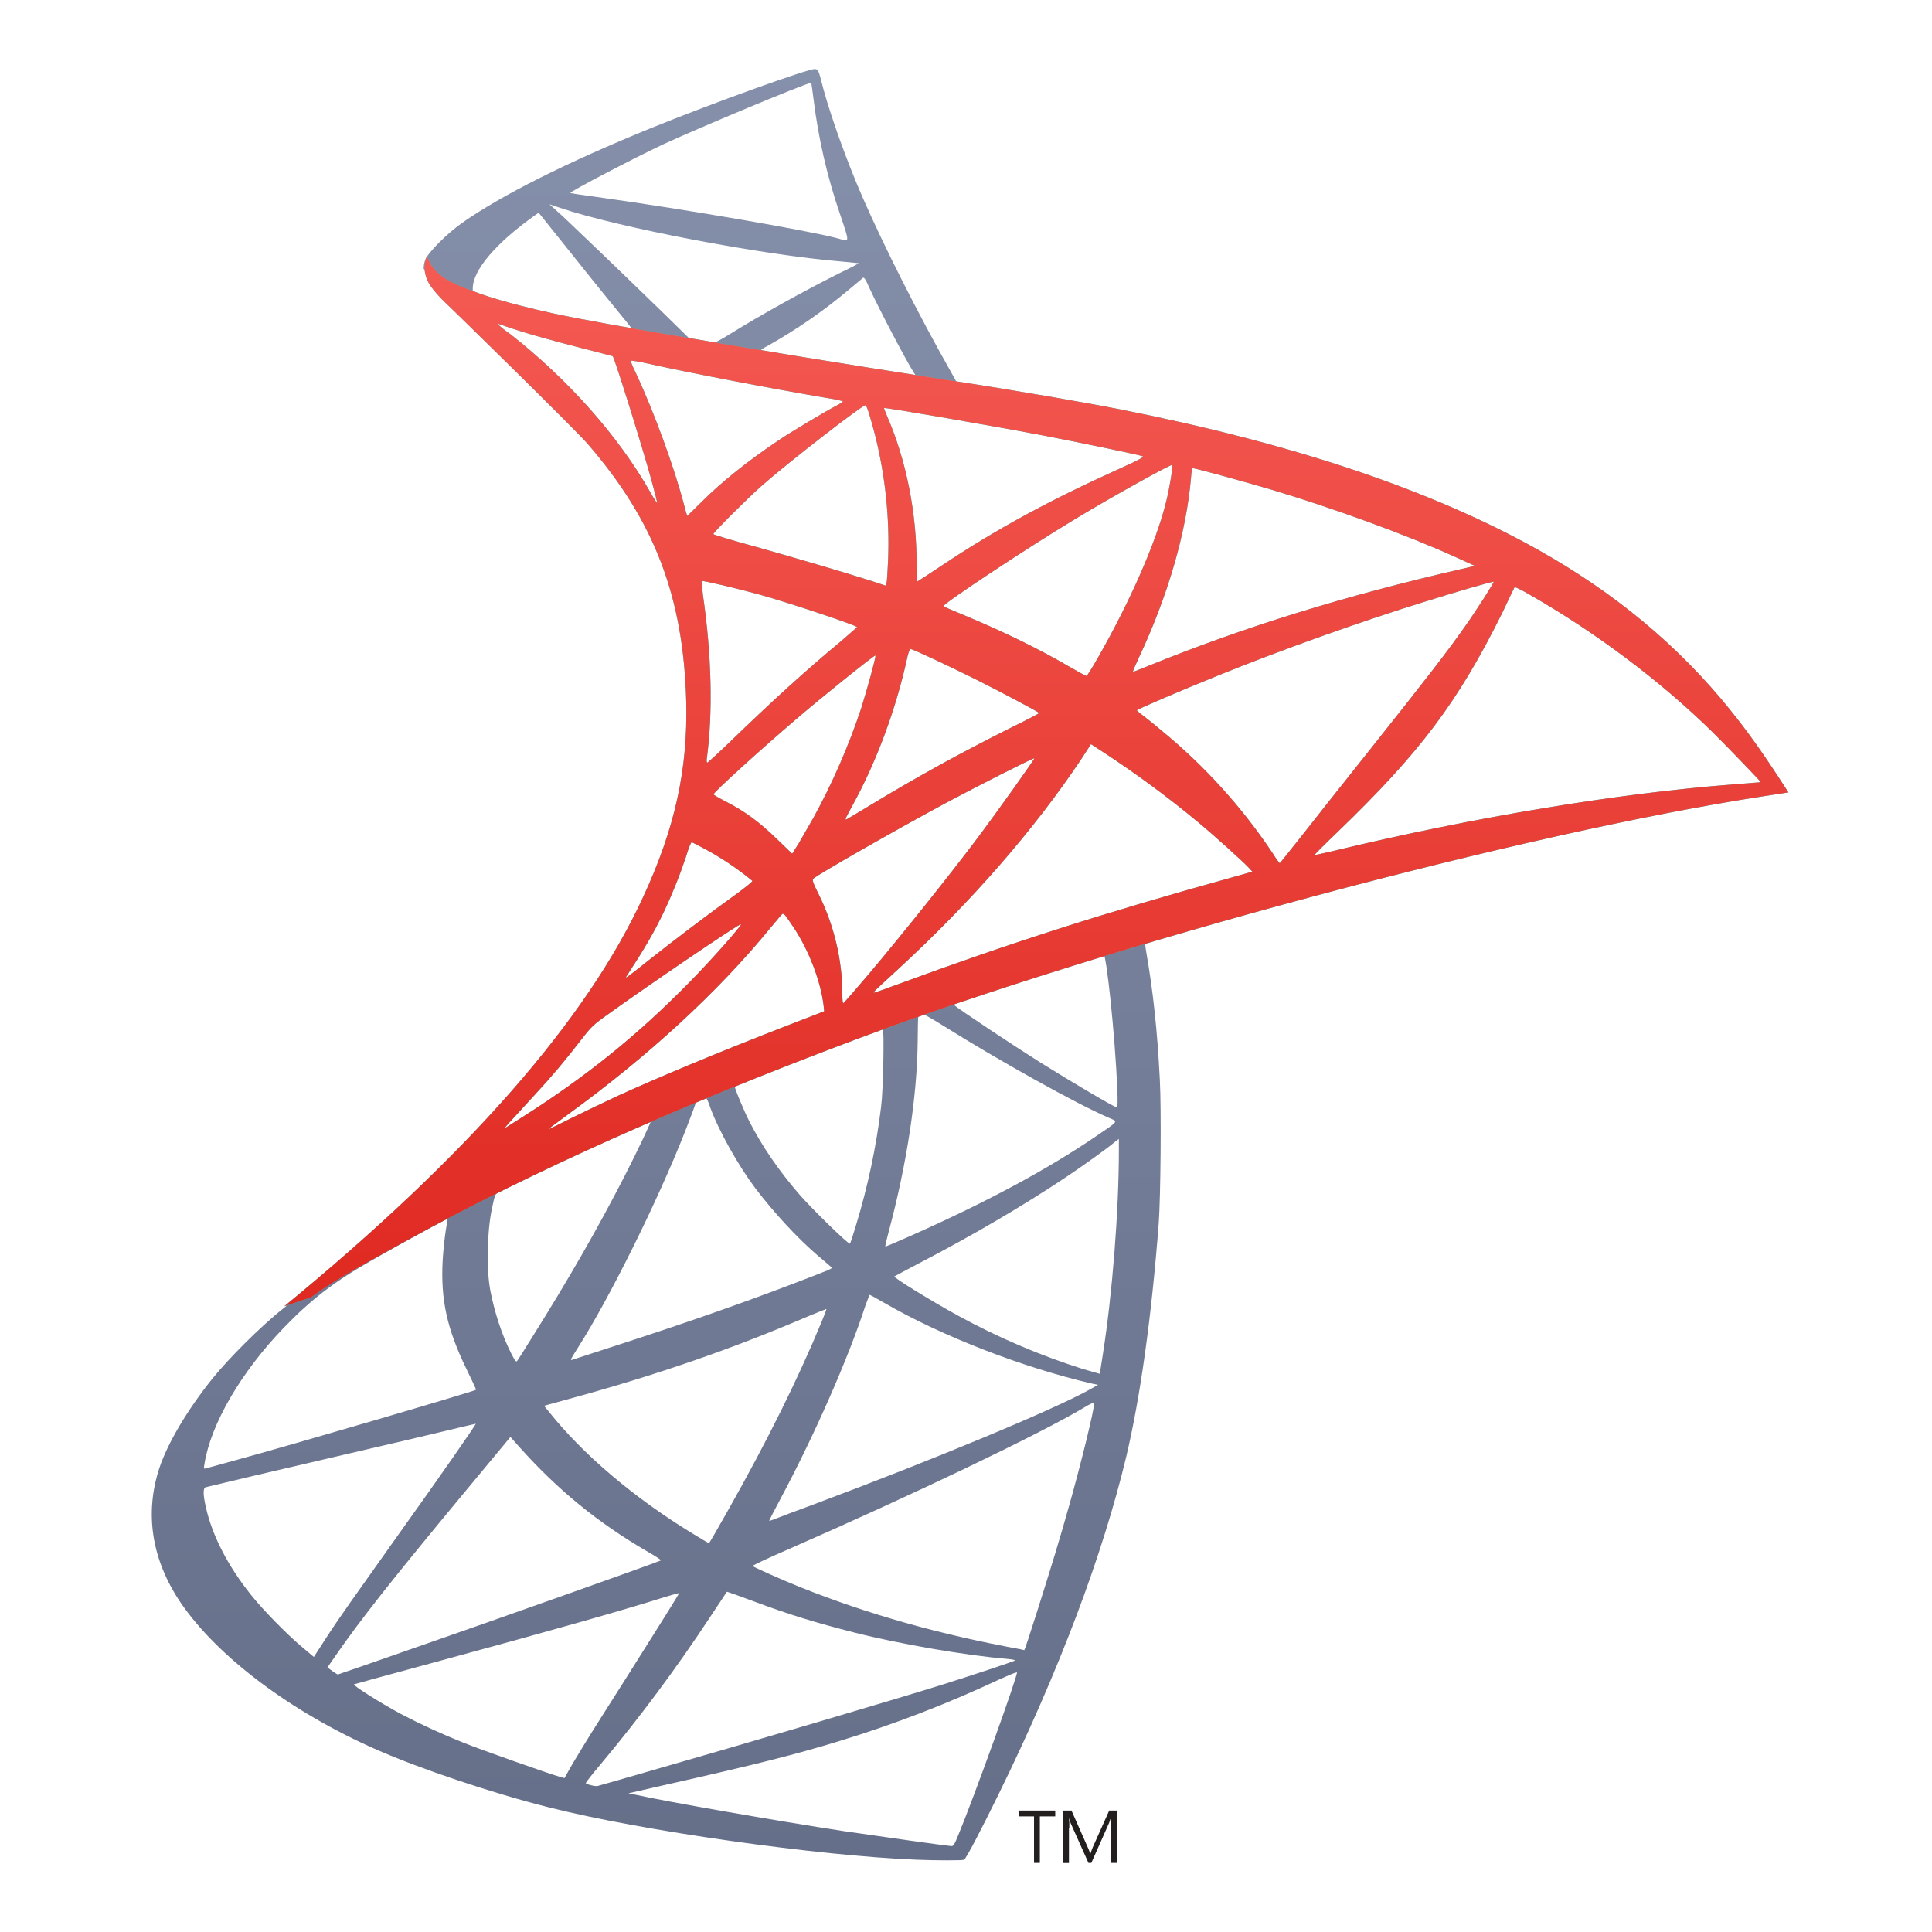 <svg width="140" height="140" viewBox="0 0 140 140" fill="none" xmlns="http://www.w3.org/2000/svg">
<path d="M85.875 65.598L59.88 74.086L37.265 84.067L30.938 85.738C29.326 87.271 27.637 88.823 25.81 90.394C23.805 92.123 21.939 93.696 20.51 94.834C18.909 96.092 16.555 98.45 15.357 99.943C13.568 102.184 12.155 104.558 11.545 106.388C10.464 109.689 10.999 113.029 13.077 116.115C15.75 120.045 21.075 124.053 27.283 126.784C30.447 128.18 35.772 129.967 39.779 130.969C46.441 132.664 59.33 134.487 66.422 134.762C67.857 134.821 69.782 134.821 69.861 134.762C70.019 134.668 71.118 132.561 72.396 129.948C76.758 121.047 79.902 112.696 81.611 105.559C82.633 101.237 83.438 95.484 83.965 88.662C84.104 86.756 84.162 80.375 84.044 78.209C83.867 74.673 83.553 71.806 83.062 68.994C82.983 68.582 82.963 68.209 83.003 68.189C83.081 68.13 83.317 68.052 86.52 67.128L85.872 65.596L85.875 65.598ZM79.943 69.075C80.178 69.075 80.806 75.108 80.963 78.919C81.003 79.725 80.983 80.255 80.945 80.255C80.787 80.255 77.623 78.389 75.364 76.975C73.399 75.737 69.666 73.261 69.077 72.789C68.88 72.652 68.9 72.633 70.511 72.082C73.242 71.158 79.725 69.075 79.942 69.075H79.943ZM66.698 73.438C66.875 73.438 67.326 73.693 68.407 74.361C72.457 76.896 77.957 79.961 80.314 80.983C81.041 81.297 81.12 81.179 79.45 82.319C75.872 84.756 71.413 87.152 65.951 89.569C64.988 90.001 64.183 90.335 64.162 90.335C64.122 90.335 64.24 89.844 64.397 89.255C65.715 84.358 66.46 79.411 66.5 75.442C66.519 73.477 66.519 73.477 66.696 73.418C66.657 73.438 66.677 73.438 66.696 73.438H66.698ZM63.968 74.479C64.084 74.597 64.006 78.999 63.849 80.197C63.497 83.094 62.892 85.954 62.042 88.744C61.825 89.47 61.629 90.08 61.59 90.119C61.511 90.213 58.819 87.584 57.934 86.563C56.402 84.794 55.204 83.026 54.319 81.297C53.867 80.413 53.16 78.684 53.22 78.624C53.533 78.409 63.889 74.4 63.968 74.481V74.479ZM51.113 79.528C51.124 79.527 51.135 79.528 51.145 79.532C51.155 79.535 51.165 79.541 51.172 79.548C51.295 79.773 51.394 80.01 51.467 80.255C52.095 81.965 53.51 84.48 54.728 86.094C56.064 87.862 57.814 89.748 59.267 90.99C59.738 91.383 60.171 91.757 60.229 91.815C60.348 91.934 60.387 91.909 57.184 93.133C53.471 94.546 49.423 95.958 44.786 97.457C43.678 97.813 42.571 98.173 41.466 98.537C41.289 98.596 41.348 98.498 41.859 97.689C44.157 94.094 47.654 87.04 49.62 82.049C49.954 81.185 50.288 80.32 50.347 80.124C50.426 79.849 50.524 79.747 50.779 79.612C50.888 79.576 51 79.55 51.113 79.534V79.528ZM47.184 81.159C47.242 81.199 46.242 83.301 45.258 85.226C43.352 88.94 41.269 92.595 38.478 97.036C38.007 97.802 37.555 98.509 37.496 98.588C37.402 98.725 37.358 98.682 37.044 98.077C36.376 96.759 35.825 95.07 35.531 93.519C35.236 91.986 35.295 89.313 35.63 87.663C35.885 86.445 35.865 86.465 36.455 86.17C38.97 84.893 47.105 81.085 47.183 81.159H47.184ZM81.077 82.535V83.36C81.077 87.742 80.606 93.754 79.917 98.136C79.799 98.902 79.701 99.531 79.682 99.549C79.682 99.549 79.117 99.392 78.444 99.195C75.313 98.201 72.285 96.904 69.405 95.325C67.499 94.283 64.728 92.573 64.808 92.495C64.826 92.475 65.655 92.043 66.615 91.532C70.466 89.528 74.16 87.367 77.362 85.223C78.561 84.418 80.368 83.121 80.762 82.767L81.076 82.531L81.077 82.535ZM32.353 88.351C32.431 88.351 32.411 88.508 32.293 89.215C32.215 89.727 32.116 90.669 32.078 91.317C31.921 94.186 32.392 96.308 33.807 99.216C34.199 100.022 34.515 100.69 34.494 100.709C34.356 100.828 21.35 104.639 17.262 105.759C16.043 106.093 14.983 106.388 14.908 106.407C14.77 106.446 14.751 106.428 14.814 106.093C15.266 103.205 17.466 99.432 20.531 96.249C22.576 94.127 24.204 92.89 26.996 91.297C29 90.158 32.081 88.449 32.321 88.371C32.321 88.351 32.34 88.351 32.36 88.351H32.353ZM63.004 93.832C63.024 93.813 63.496 94.069 64.066 94.403C68.27 96.839 74.125 99.099 79.116 100.258L79.568 100.352L78.939 100.705C76.326 102.16 67.739 105.736 58.957 109.017C57.679 109.488 56.422 109.959 56.186 110.059C55.949 110.158 55.734 110.216 55.734 110.196C55.734 110.176 56.088 109.489 56.54 108.643C58.996 104.046 61.471 98.446 62.728 94.556C62.886 94.18 62.984 93.849 63.004 93.828V93.832ZM59.88 94.855C59.9 94.874 59.742 95.287 59.547 95.758C57.837 99.901 55.596 104.421 52.728 109.493C52.001 110.789 51.392 111.831 51.372 111.831C51.352 111.831 50.763 111.477 50.054 111.045C45.888 108.491 42.195 105.347 39.778 102.301L39.425 101.869L41.214 101.378C47.617 99.629 53.061 97.743 58.465 95.424C59.232 95.11 59.861 94.855 59.88 94.855ZM79.293 101.635C79.313 102.087 78.311 106.135 77.485 109.062C76.797 111.518 76.208 113.444 75.131 116.842C74.66 118.337 74.248 119.573 74.227 119.573C74.14 119.562 74.055 119.542 73.972 119.515C68.133 118.452 62.91 116.98 57.998 115.014C56.622 114.465 54.657 113.58 54.54 113.481C54.5 113.442 55.679 112.892 57.176 112.244C66.116 108.334 75.391 103.894 78.573 101.988C78.95 101.751 79.241 101.634 79.3 101.634L79.293 101.635ZM34.475 103.168C34.514 103.207 32.018 106.802 28.521 111.695C27.303 113.404 25.884 115.408 25.358 116.155C24.832 116.902 24.022 118.08 23.569 118.791L22.743 120.069L21.859 119.323C20.817 118.458 19.011 116.611 18.204 115.589C16.515 113.487 15.38 111.267 14.924 109.243C14.707 108.301 14.707 107.831 14.904 107.769C15.198 107.69 20.445 106.451 25.356 105.313C28.087 104.685 31.25 103.938 32.389 103.663C33.529 103.388 34.453 103.171 34.473 103.171L34.475 103.168ZM36.989 104.131L37.618 104.838C40.448 108.001 43.336 110.34 46.833 112.383C47.462 112.737 47.934 113.051 47.895 113.071C47.757 113.165 35.752 117.433 30.192 119.358C27.067 120.458 24.493 121.342 24.474 121.342C24.337 121.267 24.205 121.181 24.08 121.087L23.727 120.831L24.297 120.006C26.143 117.334 28.463 114.406 33.512 108.316L36.988 104.129L36.989 104.131ZM52.67 115.35C52.688 115.33 53.553 115.644 54.614 116.038C57.169 117 59.193 117.609 61.904 118.298C65.244 119.146 70.078 119.968 72.926 120.204C73.359 120.243 73.595 120.282 73.516 120.341C73.378 120.42 70.49 121.383 68.368 122.05C64.988 123.112 54.673 126.157 46.264 128.574C44.712 129.026 43.376 129.399 43.297 129.422C43.101 129.461 42.449 129.284 42.449 129.205C42.449 129.166 42.92 128.557 43.49 127.887C46.353 124.466 49.016 120.884 51.468 117.159C52.116 116.176 52.667 115.369 52.667 115.351L52.67 115.35ZM49.211 115.444C49.231 115.464 47.835 117.704 45.399 121.554C44.358 123.185 43.199 125.033 42.786 125.681C42.392 126.31 41.803 127.293 41.468 127.846L40.903 128.848L40.608 128.769C39.9 128.573 34.929 126.824 33.613 126.294C32.051 125.672 30.523 124.971 29.034 124.192C27.463 123.344 25.498 122.089 25.656 122.05C25.694 122.03 28.387 121.303 31.629 120.419C40.234 118.08 45.008 116.725 48.133 115.742C48.703 115.565 49.194 115.428 49.214 115.448L49.211 115.444ZM73.673 121.181H73.693C73.771 121.378 70.585 130.221 69.429 133.009C69.174 133.638 69.076 133.796 68.939 133.776C68.604 133.756 63.986 133.108 61.176 132.696C56.285 131.949 48.072 130.514 46.008 130.043L45.538 129.949L48.465 129.281C54.753 127.869 57.778 127.101 60.843 126.157C64.802 124.946 68.669 123.456 72.417 121.697C73.025 121.421 73.537 121.206 73.674 121.186L73.673 121.181ZM59.075 5.001C58.646 4.944 51.667 7.459 47.168 9.285C41.096 11.761 36.381 14.119 33.472 16.16C32.392 16.926 31.036 18.282 30.821 18.812C30.74 19.025 30.7 19.252 30.702 19.48L33.339 21.975L39.607 23.98L54.516 26.659L71.571 29.586L71.747 28.113C71.689 28.113 71.653 28.093 71.591 28.093L69.351 27.739L68.899 26.934C66.581 22.847 64.026 17.777 62.532 14.358C61.374 11.706 60.273 8.641 59.664 6.441C59.33 5.105 59.288 5.028 59.075 5.006V5.001ZM58.76 6.004H58.78C58.8 6.023 58.874 6.574 58.957 7.221C59.304 10.037 59.943 12.81 60.863 15.494C61.59 17.655 61.59 17.537 60.745 17.283C58.74 16.732 49.762 15.18 43.258 14.276C42.217 14.139 41.332 14.001 41.332 13.982C41.253 13.903 46.028 11.404 48.13 10.426C50.822 9.188 58.21 6.103 58.76 6.005V6.004ZM39.819 14.806L40.586 15.062C44.75 16.474 55.223 18.481 61 18.952C61.648 19.012 62.198 19.071 62.218 19.071C62.238 19.09 61.688 19.385 60.981 19.719C58.191 21.113 55.126 22.826 53.003 24.14C52.375 24.533 51.804 24.847 51.726 24.847C51.648 24.847 51.235 24.769 50.802 24.71L50.017 24.592L48.052 22.666C44.594 19.306 41.882 16.712 40.841 15.73L39.819 14.806ZM39.034 15.416L41.804 18.874C43.316 20.78 44.849 22.646 45.184 23.059C45.518 23.471 45.792 23.806 45.773 23.825C45.694 23.885 41.764 23.118 39.681 22.646C37.54 22.155 36.656 21.919 35.34 21.507L34.258 21.153V20.878C34.277 19.56 35.948 17.596 38.778 15.593L39.034 15.416ZM62.575 20.131C62.654 20.131 62.752 20.308 62.987 20.838C63.655 22.312 65.739 26.281 66.249 27.048C66.406 27.303 66.681 27.323 63.911 26.871C57.247 25.79 55.106 25.435 55.106 25.397C55.243 25.279 55.395 25.18 55.558 25.102C57.682 23.914 59.689 22.527 61.55 20.959C62.002 20.582 62.415 20.231 62.492 20.173C62.512 20.133 62.551 20.113 62.571 20.133L62.575 20.131Z" fill="url(#paint0_linear)" fill-opacity="0.8"/>
<path d="M30.962 18.54C30.962 18.54 30.53 19.227 30.943 20.25C31.198 20.878 31.945 21.645 32.79 22.43C32.79 22.43 41.533 30.957 42.594 32.176C47.428 37.756 49.53 43.257 49.726 50.842C49.845 55.715 48.921 59.998 46.619 64.967C42.531 73.887 33.906 83.731 20.604 94.655L22.549 94.007C23.806 93.066 25.516 92.062 29.524 89.864C38.778 84.794 49.191 80.138 61.963 75.342C80.353 68.426 110.592 60.33 127.805 57.697L129.594 57.422L129.318 56.99C127.746 54.553 126.665 53.041 125.369 51.43C121.596 46.753 117.019 42.962 111.419 39.817C103.716 35.514 93.755 32.154 81.14 29.659C78.763 29.188 73.537 28.284 69.293 27.635C60.293 26.241 54.478 25.281 48.072 24.178C45.773 23.784 42.335 23.195 40.055 22.704C38.876 22.448 36.617 21.918 34.849 21.308C33.437 20.759 31.39 20.208 30.958 18.538L30.962 18.54ZM36.027 23.457C36.047 23.438 36.36 23.551 36.774 23.693C37.52 23.948 38.483 24.243 39.623 24.557C40.484 24.794 41.349 25.023 42.216 25.244C43.395 25.539 44.382 25.809 44.397 25.809C44.535 25.948 46.52 32.294 47.187 34.73C47.443 35.654 47.639 36.44 47.62 36.44C47.6 36.459 47.383 36.125 47.128 35.673C44.83 31.624 41.196 27.52 36.989 24.218C36.651 23.988 36.329 23.734 36.027 23.457ZM45.694 26.129C46.051 26.163 46.406 26.222 46.755 26.306C50.095 27.052 56.088 28.189 59.919 28.841C60.568 28.935 61.079 29.057 61.079 29.096C61.079 29.134 60.843 29.273 60.547 29.43C59.9 29.764 57.286 31.313 56.422 31.906C54.241 33.36 52.279 34.931 50.862 36.346C50.292 36.916 49.8 37.387 49.8 37.387C49.8 37.387 49.683 37.054 49.584 36.64C48.877 33.91 47.403 29.86 46.067 27.013C45.919 26.72 45.787 26.418 45.674 26.109C45.674 26.148 45.674 26.129 45.694 26.129ZM62.709 29.371C62.827 29.41 63.024 30.078 63.417 31.552C64.153 34.492 64.47 37.522 64.358 40.551C64.319 41.376 64.279 42.142 64.24 42.241L64.181 42.437L63.166 42.102C61.063 41.434 57.645 40.432 54.718 39.606C53.047 39.154 51.691 38.742 51.691 38.703C51.691 38.585 54.128 36.149 55.17 35.225C57.154 33.476 62.537 29.311 62.714 29.37L62.709 29.371ZM64.066 29.568C64.124 29.508 72.199 30.904 75.874 31.611C78.605 32.141 82.575 32.967 82.81 33.065C82.928 33.104 82.515 33.34 81.199 33.929C76.011 36.267 72.159 38.37 68.329 40.924C67.327 41.592 66.482 42.142 66.462 42.142C66.442 42.142 66.423 41.573 66.423 40.885C66.423 37.152 65.677 33.379 64.301 30.197C64.163 29.877 64.046 29.583 64.066 29.563V29.568ZM84.951 33.694C85.01 33.752 84.754 35.345 84.519 36.287C83.812 39.215 81.906 43.558 79.568 47.644C79.155 48.371 78.781 48.963 78.742 48.98C78.702 48.997 78.177 48.705 77.564 48.352C75.284 47.015 72.691 45.757 69.861 44.578C69.076 44.245 68.388 43.969 68.368 43.931C68.23 43.813 74.557 39.627 77.897 37.621C80.55 36.01 84.873 33.613 84.951 33.692V33.694ZM86.445 33.929C86.622 33.929 90.197 34.911 92.063 35.462C96.677 36.837 101.987 38.782 105.444 40.354L106.878 41.003L105.876 41.238C97.428 43.179 90.197 45.419 83.223 48.248C82.658 48.484 82.142 48.681 82.104 48.681C82.065 48.681 82.261 48.229 82.516 47.678C84.619 43.219 85.974 38.562 86.308 34.589C86.328 34.213 86.386 33.922 86.446 33.922L86.445 33.929ZM50.842 42.102C50.9 42.044 53.632 42.691 55.106 43.104C57.345 43.733 62.1 45.324 62.1 45.442C62.1 45.462 61.57 45.913 60.941 46.465C58.364 48.599 55.891 50.859 52.924 53.73C52.04 54.578 51.294 55.263 51.254 55.263C51.215 55.263 51.196 55.145 51.215 54.987C51.667 51.687 51.569 47.443 50.94 43.14C50.882 42.59 50.822 42.118 50.842 42.102ZM108.235 42.161C108.274 42.201 106.977 44.244 106.152 45.403C104.975 47.093 103.244 49.329 99.334 54.242C97.271 56.835 94.952 59.762 94.186 60.745C93.4 61.727 92.752 62.553 92.732 62.553C92.53 62.304 92.347 62.041 92.182 61.766C89.973 58.465 87.292 55.506 84.224 52.983C83.635 52.492 82.987 51.962 82.77 51.805C82.627 51.709 82.495 51.597 82.378 51.47C82.378 51.412 85.718 49.977 88.253 48.956C92.692 47.148 98.744 44.987 103.283 43.589C105.661 42.842 108.196 42.115 108.235 42.155V42.161ZM109.748 42.554C109.826 42.534 110.297 42.77 110.867 43.104C115.642 45.834 120.318 49.352 124.013 52.968C125.054 53.989 127.628 56.662 127.591 56.681C127.591 56.681 126.687 56.76 125.627 56.839C117.354 57.468 106.764 59.215 96.586 61.672C95.899 61.828 95.29 61.967 95.25 61.967C95.21 61.967 95.977 61.2 96.94 60.277C102.913 54.52 105.645 50.885 108.866 44.4C109.318 43.438 109.714 42.611 109.75 42.554H109.748ZM65.991 47.03C66.267 47.089 68.816 48.288 70.746 49.251C72.515 50.134 75.172 51.549 75.305 51.667C75.325 51.687 74.381 52.178 73.223 52.748C69.527 54.595 66.368 56.343 63.063 58.347C62.121 58.918 61.334 59.389 61.315 59.389C61.236 59.389 61.256 59.31 61.786 58.347C63.554 55.126 64.969 51.274 65.775 47.518C65.853 47.224 65.932 47.028 65.99 47.028L65.991 47.03ZM63.437 47.501C63.497 47.561 62.828 49.977 62.416 51.294C61.498 54.052 60.335 56.722 58.938 59.271C58.624 59.821 58.152 60.627 57.897 61.079L57.405 61.864L56.305 60.804C55.028 59.566 53.986 58.799 52.651 58.112C52.12 57.837 51.709 57.6 51.709 57.562C51.709 57.405 55.069 54.36 57.642 52.159C59.489 50.567 63.379 47.443 63.438 47.501H63.437ZM79.058 53.927L80.022 54.555C82.374 56.097 84.638 57.769 86.802 59.566C87.921 60.489 90.082 62.435 90.514 62.906L90.75 63.162L89.156 63.614C80.156 66.108 73.2 68.329 65.086 71.316C64.182 71.65 63.416 71.925 63.356 71.925C63.239 71.925 63.141 72.019 65.164 70.156C70.352 65.382 74.949 60.116 78.368 54.987L79.056 53.927H79.058ZM74.952 54.949C74.99 54.987 72.299 58.779 70.687 60.922C68.761 63.477 65.342 67.759 62.984 70.549C62.002 71.708 61.158 72.671 61.118 72.691C61.059 72.71 61.039 72.415 61.039 71.964C61.039 69.586 60.431 67.052 59.37 64.891C58.917 63.987 58.838 63.77 58.937 63.672C59.314 63.338 65.028 60.076 68.643 58.132C71.08 56.835 74.891 54.909 74.952 54.949ZM50.115 61.039C50.173 61.039 50.625 61.275 51.137 61.551C52.333 62.202 53.464 62.965 54.516 63.829C54.555 63.869 54.045 64.281 53.377 64.771C51.51 66.106 48.681 68.249 47.03 69.565C45.301 70.941 45.241 70.978 45.439 70.685C46.735 68.701 47.383 67.577 48.075 66.146C48.708 64.812 49.259 63.44 49.725 62.039C49.882 61.474 50.079 61.037 50.119 61.037L50.115 61.039ZM56.737 66.227C56.831 66.207 56.952 66.384 57.482 67.168C58.603 68.839 59.467 71.079 59.684 72.886L59.723 73.28L57.031 74.321C52.217 76.188 47.777 78.034 44.77 79.406C43.923 79.799 42.452 80.506 41.489 80.978C40.526 81.469 39.741 81.842 39.741 81.825C39.741 81.808 40.349 81.354 41.096 80.803C46.972 76.54 52.06 71.863 55.872 67.186C56.285 66.696 56.657 66.245 56.697 66.224L56.737 66.227ZM53.691 66.974C53.77 67.052 51.526 69.587 49.997 71.138C46.205 75.01 42.45 78.035 37.795 80.982C37.206 81.359 36.676 81.69 36.617 81.729C36.479 81.808 36.656 81.612 38.699 79.391C39.996 77.996 40.978 76.817 42.099 75.364C42.844 74.4 42.983 74.263 44.063 73.496C46.952 71.413 53.612 66.894 53.691 66.974Z" fill="#2CD8CF"/>
<path d="M30.962 18.54C30.962 18.54 30.53 19.227 30.943 20.25C31.198 20.878 31.945 21.645 32.79 22.43C32.79 22.43 41.533 30.957 42.594 32.176C47.428 37.756 49.53 43.257 49.726 50.842C49.845 55.715 48.921 59.998 46.619 64.967C42.531 73.887 33.906 83.731 20.604 94.655L22.549 94.007C23.806 93.066 25.516 92.062 29.524 89.864C38.778 84.794 49.191 80.138 61.963 75.342C80.353 68.426 110.592 60.33 127.805 57.697L129.594 57.422L129.318 56.99C127.746 54.553 126.665 53.041 125.369 51.43C121.596 46.753 117.019 42.962 111.419 39.817C103.716 35.514 93.755 32.154 81.14 29.659C78.763 29.188 73.537 28.284 69.293 27.635C60.293 26.241 54.478 25.281 48.072 24.178C45.773 23.784 42.335 23.195 40.055 22.704C38.876 22.448 36.617 21.918 34.849 21.308C33.437 20.759 31.39 20.208 30.958 18.538L30.962 18.54ZM36.027 23.457C36.047 23.438 36.36 23.551 36.774 23.693C37.52 23.948 38.483 24.243 39.623 24.557C40.484 24.794 41.349 25.023 42.216 25.244C43.395 25.539 44.382 25.809 44.397 25.809C44.535 25.948 46.52 32.294 47.187 34.73C47.443 35.654 47.639 36.44 47.62 36.44C47.6 36.459 47.383 36.125 47.128 35.673C44.83 31.624 41.196 27.52 36.989 24.218C36.651 23.988 36.329 23.734 36.027 23.457ZM45.694 26.129C46.051 26.163 46.406 26.222 46.755 26.306C50.095 27.052 56.088 28.189 59.919 28.841C60.568 28.935 61.079 29.057 61.079 29.096C61.079 29.134 60.843 29.273 60.547 29.43C59.9 29.764 57.286 31.313 56.422 31.906C54.241 33.36 52.279 34.931 50.862 36.346C50.292 36.916 49.8 37.387 49.8 37.387C49.8 37.387 49.683 37.054 49.584 36.64C48.877 33.91 47.403 29.86 46.067 27.013C45.919 26.72 45.787 26.418 45.674 26.109C45.674 26.148 45.674 26.129 45.694 26.129ZM62.709 29.371C62.827 29.41 63.024 30.078 63.417 31.552C64.153 34.492 64.47 37.522 64.358 40.551C64.319 41.376 64.279 42.142 64.24 42.241L64.181 42.437L63.166 42.102C61.063 41.434 57.645 40.432 54.718 39.606C53.047 39.154 51.691 38.742 51.691 38.703C51.691 38.585 54.128 36.149 55.17 35.225C57.154 33.476 62.537 29.311 62.714 29.37L62.709 29.371ZM64.066 29.568C64.124 29.508 72.199 30.904 75.874 31.611C78.605 32.141 82.575 32.967 82.81 33.065C82.928 33.104 82.515 33.34 81.199 33.929C76.011 36.267 72.159 38.37 68.329 40.924C67.327 41.592 66.482 42.142 66.462 42.142C66.442 42.142 66.423 41.573 66.423 40.885C66.423 37.152 65.677 33.379 64.301 30.197C64.163 29.877 64.046 29.583 64.066 29.563V29.568ZM84.951 33.694C85.01 33.752 84.754 35.345 84.519 36.287C83.812 39.215 81.906 43.558 79.568 47.644C79.155 48.371 78.781 48.963 78.742 48.98C78.702 48.997 78.177 48.705 77.564 48.352C75.284 47.015 72.691 45.757 69.861 44.578C69.076 44.245 68.388 43.969 68.368 43.931C68.23 43.813 74.557 39.627 77.897 37.621C80.55 36.01 84.873 33.613 84.951 33.692V33.694ZM86.445 33.929C86.622 33.929 90.197 34.911 92.063 35.462C96.677 36.837 101.987 38.782 105.444 40.354L106.878 41.003L105.876 41.238C97.428 43.179 90.197 45.419 83.223 48.248C82.658 48.484 82.142 48.681 82.104 48.681C82.065 48.681 82.261 48.229 82.516 47.678C84.619 43.219 85.974 38.562 86.308 34.589C86.328 34.213 86.386 33.922 86.446 33.922L86.445 33.929ZM50.842 42.102C50.9 42.044 53.632 42.691 55.106 43.104C57.345 43.733 62.1 45.324 62.1 45.442C62.1 45.462 61.57 45.913 60.941 46.465C58.364 48.599 55.891 50.859 52.924 53.73C52.04 54.578 51.294 55.263 51.254 55.263C51.215 55.263 51.196 55.145 51.215 54.987C51.667 51.687 51.569 47.443 50.94 43.14C50.882 42.59 50.822 42.118 50.842 42.102ZM108.235 42.161C108.274 42.201 106.977 44.244 106.152 45.403C104.975 47.093 103.244 49.329 99.334 54.242C97.271 56.835 94.952 59.762 94.186 60.745C93.4 61.727 92.752 62.553 92.732 62.553C92.53 62.304 92.347 62.041 92.182 61.766C89.973 58.465 87.292 55.506 84.224 52.983C83.635 52.492 82.987 51.962 82.77 51.805C82.627 51.709 82.495 51.597 82.378 51.47C82.378 51.412 85.718 49.977 88.253 48.956C92.692 47.148 98.744 44.987 103.283 43.589C105.661 42.842 108.196 42.115 108.235 42.155V42.161ZM109.748 42.554C109.826 42.534 110.297 42.77 110.867 43.104C115.642 45.834 120.318 49.352 124.013 52.968C125.054 53.989 127.628 56.662 127.591 56.681C127.591 56.681 126.687 56.76 125.627 56.839C117.354 57.468 106.764 59.215 96.586 61.672C95.899 61.828 95.29 61.967 95.25 61.967C95.21 61.967 95.977 61.2 96.94 60.277C102.913 54.52 105.645 50.885 108.866 44.4C109.318 43.438 109.714 42.611 109.75 42.554H109.748ZM65.991 47.03C66.267 47.089 68.816 48.288 70.746 49.251C72.515 50.134 75.172 51.549 75.305 51.667C75.325 51.687 74.381 52.178 73.223 52.748C69.527 54.595 66.368 56.343 63.063 58.347C62.121 58.918 61.334 59.389 61.315 59.389C61.236 59.389 61.256 59.31 61.786 58.347C63.554 55.126 64.969 51.274 65.775 47.518C65.853 47.224 65.932 47.028 65.99 47.028L65.991 47.03ZM63.437 47.501C63.497 47.561 62.828 49.977 62.416 51.294C61.498 54.052 60.335 56.722 58.938 59.271C58.624 59.821 58.152 60.627 57.897 61.079L57.405 61.864L56.305 60.804C55.028 59.566 53.986 58.799 52.651 58.112C52.12 57.837 51.709 57.6 51.709 57.562C51.709 57.405 55.069 54.36 57.642 52.159C59.489 50.567 63.379 47.443 63.438 47.501H63.437ZM79.058 53.927L80.022 54.555C82.374 56.097 84.638 57.769 86.802 59.566C87.921 60.489 90.082 62.435 90.514 62.906L90.75 63.162L89.156 63.614C80.156 66.108 73.2 68.329 65.086 71.316C64.182 71.65 63.416 71.925 63.356 71.925C63.239 71.925 63.141 72.019 65.164 70.156C70.352 65.382 74.949 60.116 78.368 54.987L79.056 53.927H79.058ZM74.952 54.949C74.99 54.987 72.299 58.779 70.687 60.922C68.761 63.477 65.342 67.759 62.984 70.549C62.002 71.708 61.158 72.671 61.118 72.691C61.059 72.71 61.039 72.415 61.039 71.964C61.039 69.586 60.431 67.052 59.37 64.891C58.917 63.987 58.838 63.77 58.937 63.672C59.314 63.338 65.028 60.076 68.643 58.132C71.08 56.835 74.891 54.909 74.952 54.949ZM50.115 61.039C50.173 61.039 50.625 61.275 51.137 61.551C52.333 62.202 53.464 62.965 54.516 63.829C54.555 63.869 54.045 64.281 53.377 64.771C51.51 66.106 48.681 68.249 47.03 69.565C45.301 70.941 45.241 70.978 45.439 70.685C46.735 68.701 47.383 67.577 48.075 66.146C48.708 64.812 49.259 63.44 49.725 62.039C49.882 61.474 50.079 61.037 50.119 61.037L50.115 61.039ZM56.737 66.227C56.831 66.207 56.952 66.384 57.482 67.168C58.603 68.839 59.467 71.079 59.684 72.886L59.723 73.28L57.031 74.321C52.217 76.188 47.777 78.034 44.77 79.406C43.923 79.799 42.452 80.506 41.489 80.978C40.526 81.469 39.741 81.842 39.741 81.825C39.741 81.808 40.349 81.354 41.096 80.803C46.972 76.54 52.06 71.863 55.872 67.186C56.285 66.696 56.657 66.245 56.697 66.224L56.737 66.227ZM53.691 66.974C53.77 67.052 51.526 69.587 49.997 71.138C46.205 75.01 42.45 78.035 37.795 80.982C37.206 81.359 36.676 81.69 36.617 81.729C36.479 81.808 36.656 81.612 38.699 79.391C39.996 77.996 40.978 76.817 42.099 75.364C42.844 74.4 42.983 74.263 44.063 73.496C46.952 71.413 53.612 66.894 53.691 66.974Z" fill="url(#paint1_linear)"/>
<path d="M74.929 134.995H75.351V131.621H76.466V131.2H73.814V131.621H74.929V134.995ZM77.485 132.46C77.492 132.211 77.484 131.961 77.46 131.712C77.487 131.845 77.526 131.976 77.578 132.102L78.873 134.995H79.08L80.378 132.076C80.413 131.982 80.441 131.869 80.499 131.715C80.472 132.015 80.472 132.256 80.472 132.44V134.994H80.921V131.2H80.378L79.204 133.818C79.177 133.912 79.083 134.095 79.024 134.302H78.99C78.946 134.148 78.888 133.998 78.817 133.854L77.644 131.201H77.036V135H77.46V132.465H77.485V132.46Z" fill="#231F1F"/>
<defs>
<linearGradient id="paint0_linear" x1="48.76" y1="5" x2="48.76" y2="134.806" gradientUnits="userSpaceOnUse">
<stop stop-color="#677496"/>
<stop offset="1" stop-color="#3F4B6B"/>
</linearGradient>
<linearGradient id="paint1_linear" x1="75.099" y1="18.538" x2="75.099" y2="94.655" gradientUnits="userSpaceOnUse">
<stop stop-color="#F45A53"/>
<stop offset="1" stop-color="#DF2921"/>
</linearGradient>
</defs>
</svg>
